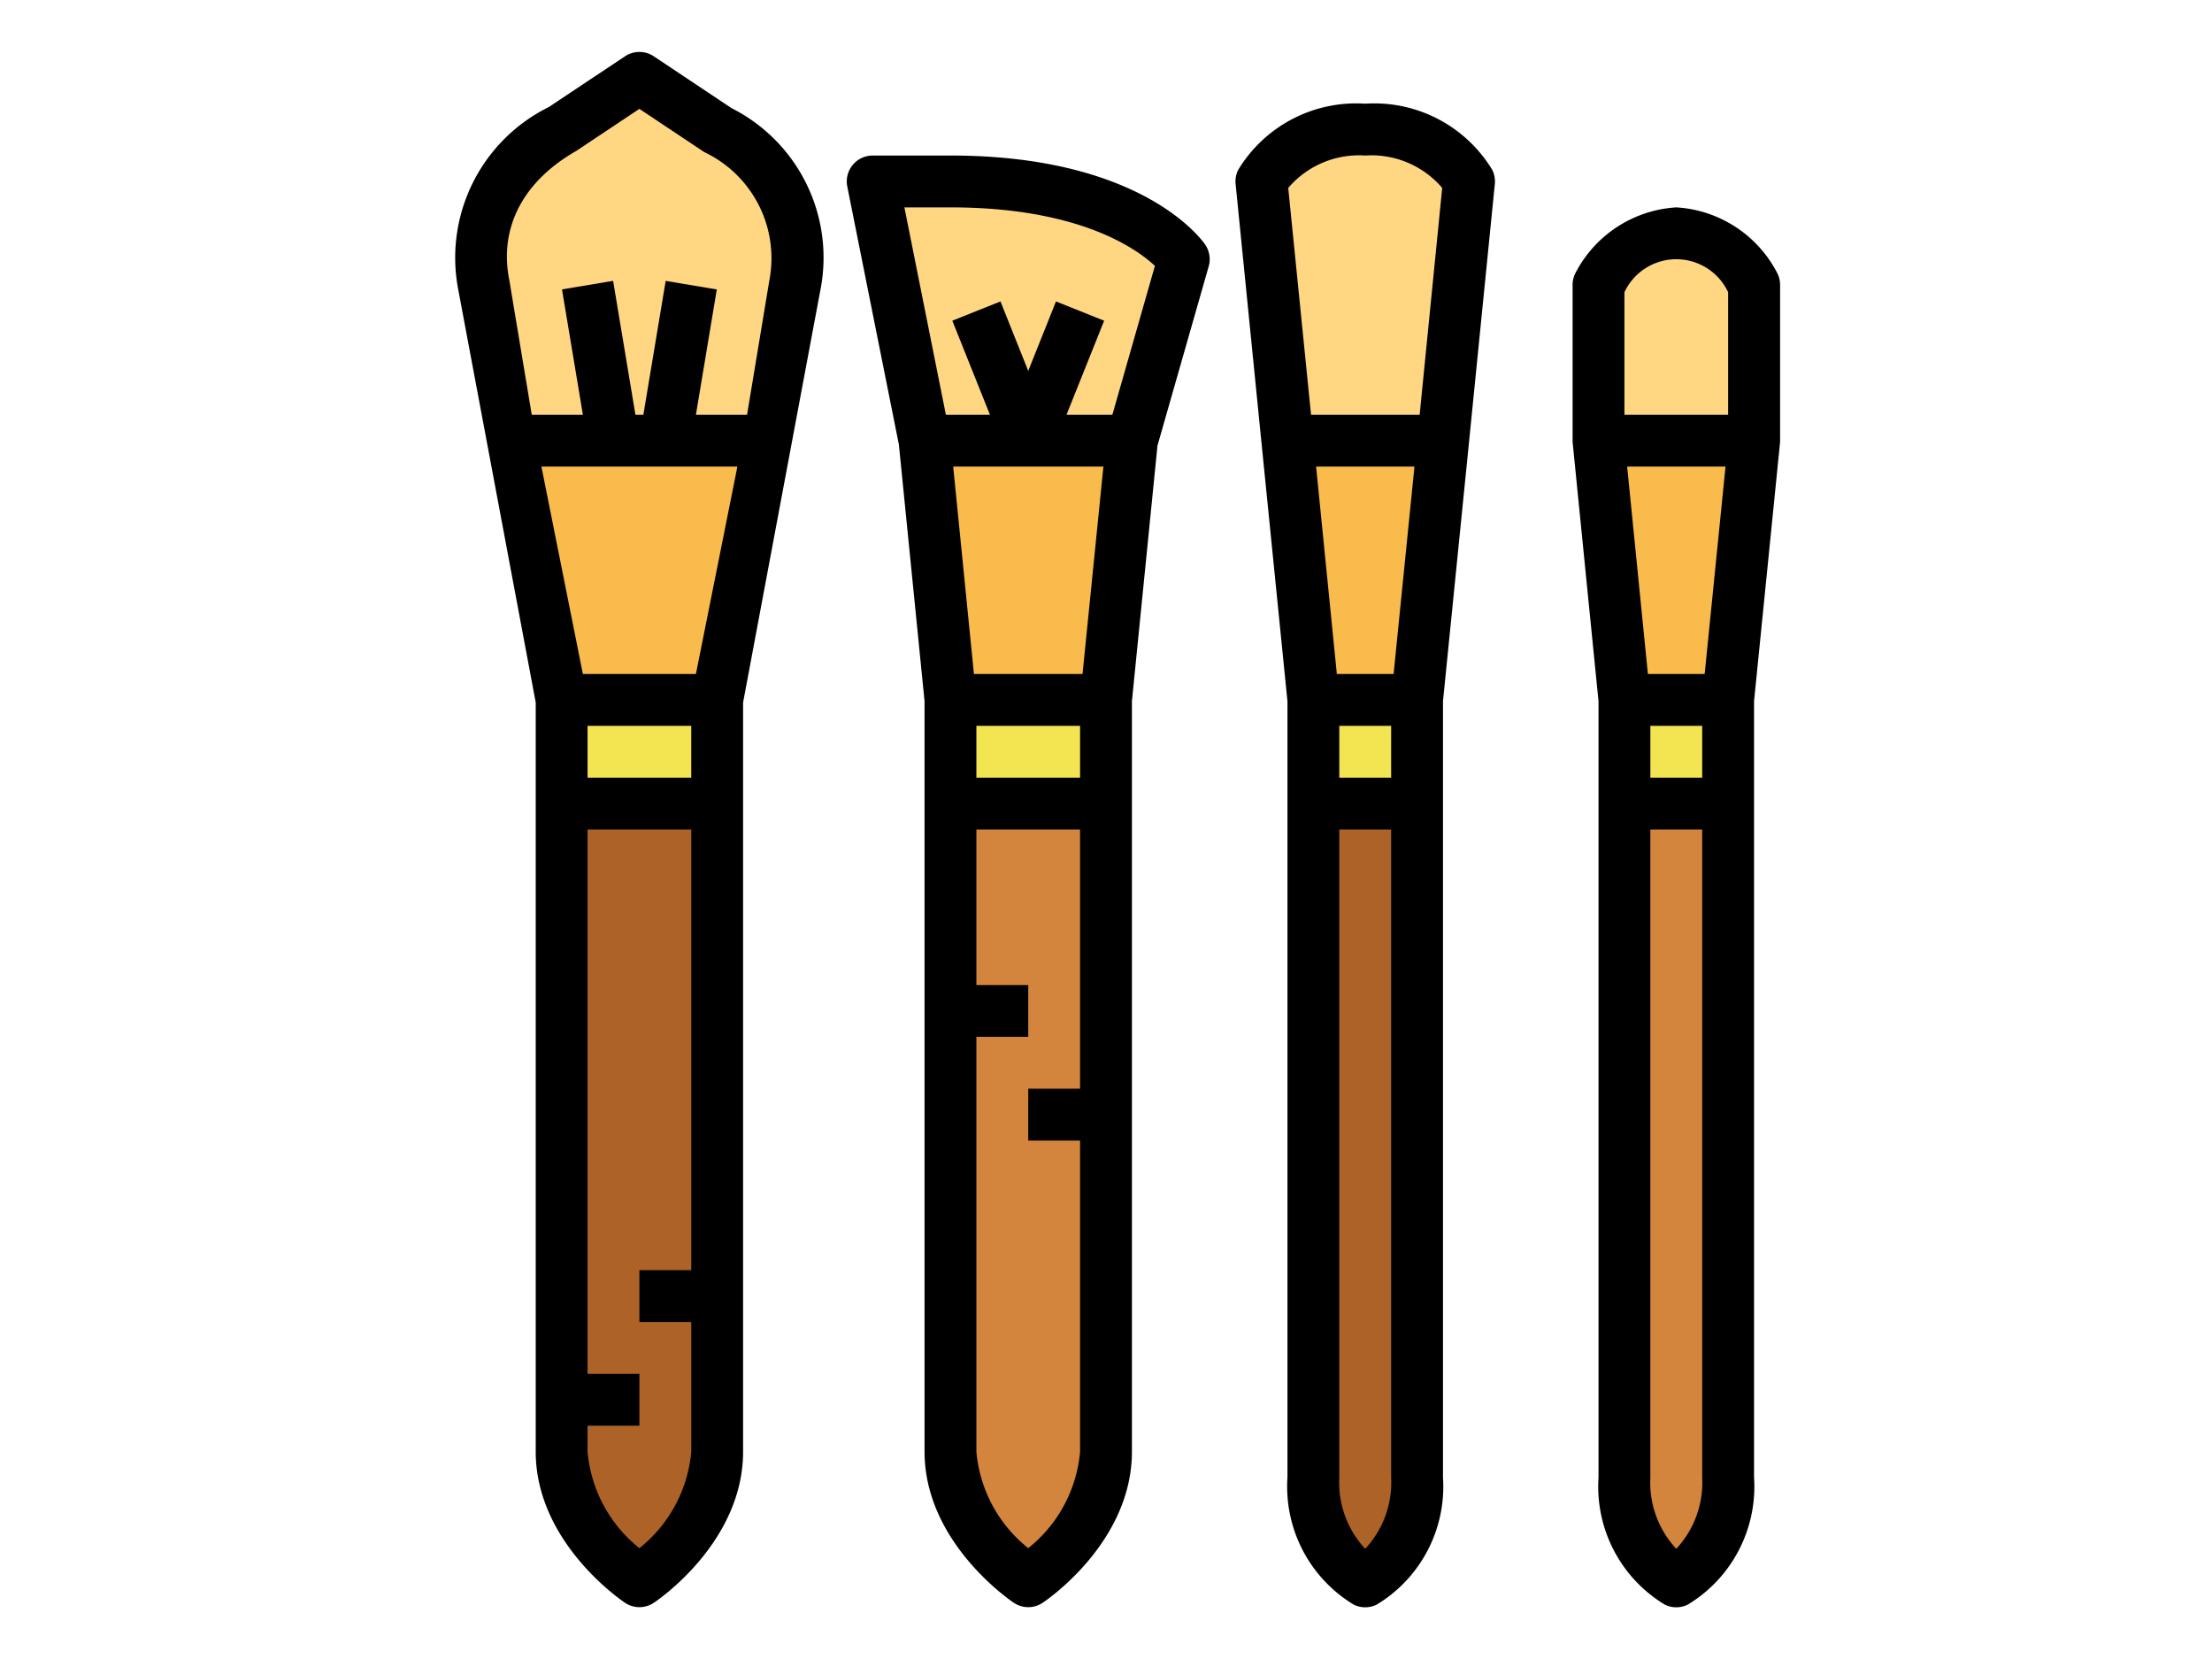 <svg height="90" viewBox="0 0 64 64" width="120" xmlns="http://www.w3.org/2000/svg"><g id="Filled_outline" data-name="Filled outline"><path d="m17 56c0 3-3 5-3 5s-3-2-3-5v-25h6z" fill="#ad6327"/><path d="m11 27h6v4h-6z" fill="#f3e451"/><path d="m17 27h-6l-2-10h10z" fill="#f9bb4b"/><path d="m32 56c0 3-3 5-3 5s-3-2-3-5v-25h6z" fill="#d3843d"/><path d="m26 27h6v4h-6z" fill="#f3e451"/><path d="m32 27h-6l-1-10h8z" fill="#f9bb4b"/><path d="m44 57a4.333 4.333 0 0 1 -2 4 4.333 4.333 0 0 1 -2-4v-26h4z" fill="#ad6327"/><path d="m40 27h4v4h-4z" fill="#f3e451"/><path d="m44 27h-4l-1-10h6z" fill="#f9bb4b"/><path d="m56 57a4.333 4.333 0 0 1 -2 4 4.333 4.333 0 0 1 -2-4v-26h4z" fill="#d3843d"/><path d="m52 27h4v4h-4z" fill="#f3e451"/><path d="m56 27h-4l-1-10h6z" fill="#f9bb4b"/><g fill="#ffd782"><path d="m19 17h-10l-1-6a5.536 5.536 0 0 1 3-6l3-2 3 2a5.536 5.536 0 0 1 3 6z"/><path d="m33 17h-8l-2-10h3c7 0 9 3 9 3z"/><path d="m45 17h-6l-1-10a4.333 4.333 0 0 1 4-2 4.333 4.333 0 0 1 4 2z"/><path d="m57 17h-6v-6a3.7 3.7 0 0 1 3-2 3.7 3.7 0 0 1 3 2z"/></g><path d="m14 62a1 1 0 0 0 .555-.168c.145-.094 3.445-2.332 3.445-5.832v-28.9l2.98-15.9a6.46 6.46 0 0 0 -3.425-7.028l-3-2a1 1 0 0 0 -1.11 0l-2.945 1.96a6.483 6.483 0 0 0 -3.49 7.033l2.99 15.935v28.9c0 3.495 3.305 5.738 3.445 5.832a1 1 0 0 0 .555.168zm2-32h-4v-2h4zm-6.153-14-.867-5.2c-.4-2 .518-3.794 2.575-4.972l2.445-1.628 2.5 1.666a4.531 4.531 0 0 1 2.51 4.967l-.857 5.167h-1.973l.806-4.835-1.972-.33-.861 5.165h-.306l-.861-5.165-1.972.33.806 4.835zm.373 2h7.56l-1.6 8h-4.361zm1.78 38v-1h2v-2h-2v-21h4v17h-2v2h2v5a5.35 5.35 0 0 1 -2 3.724 5.352 5.352 0 0 1 -2-3.724z"/><path d="m26 6h-3a1 1 0 0 0 -.98 1.2l1.99 9.95.99 9.9v28.95c0 3.495 3.305 5.738 3.445 5.832a1 1 0 0 0 1.11 0c.145-.094 3.445-2.332 3.445-5.832v-28.949l.986-9.861 1.976-6.915a1 1 0 0 0 -.13-.83c-.094-.14-2.383-3.445-9.832-3.445zm5 36h-2v2h2v12a5.35 5.35 0 0 1 -2 3.724 5.352 5.352 0 0 1 -2-3.724v-16h2v-2h-2v-6h4zm0-12h-4v-2h4zm.095-4h-4.19l-.8-8h5.795zm1.151-10h-1.769l1.452-3.628-1.858-.744-1.071 2.68-1.071-2.68-1.858.744 1.452 3.628h-1.7l-1.6-8h1.777c4.945 0 7.165 1.582 7.887 2.256z"/><path d="m39 57a5.317 5.317 0 0 0 2.553 4.9 1 1 0 0 0 .894 0 5.317 5.317 0 0 0 2.553-4.9v-29.949l1-9.951 1-10a1 1 0 0 0 -.1-.547 5.318 5.318 0 0 0 -4.9-2.553 5.318 5.318 0 0 0 -4.9 2.553 1 1 0 0 0 -.1.547l1 10 1 9.951zm4 0a3.755 3.755 0 0 1 -1 2.749 3.746 3.746 0 0 1 -1-2.749v-25h2zm0-27h-2v-2h2zm.095-4h-2.19l-.8-8h3.795zm-1.095-20a3.589 3.589 0 0 1 2.97 1.249l-.87 8.751h-4.19l-.88-8.75a3.588 3.588 0 0 1 2.97-1.25z"/><path d="m54 8a4.7 4.7 0 0 0 -3.9 2.553 1 1 0 0 0 -.1.447v6c0 .018 0 .083.005.1l.995 9.951v29.949a5.317 5.317 0 0 0 2.553 4.9 1 1 0 0 0 .894 0 5.317 5.317 0 0 0 2.553-4.9v-29.949l1-9.951c0-.017.005-.082.005-.1v-6a1 1 0 0 0 -.1-.447 4.7 4.7 0 0 0 -3.905-2.553zm1 49a3.755 3.755 0 0 1 -1 2.749 3.746 3.746 0 0 1 -1-2.749v-25h2zm0-27h-2v-2h2zm.095-4h-2.19l-.8-8h3.795zm.905-10h-4v-4.727a2.208 2.208 0 0 1 4 0z"/></g></svg>